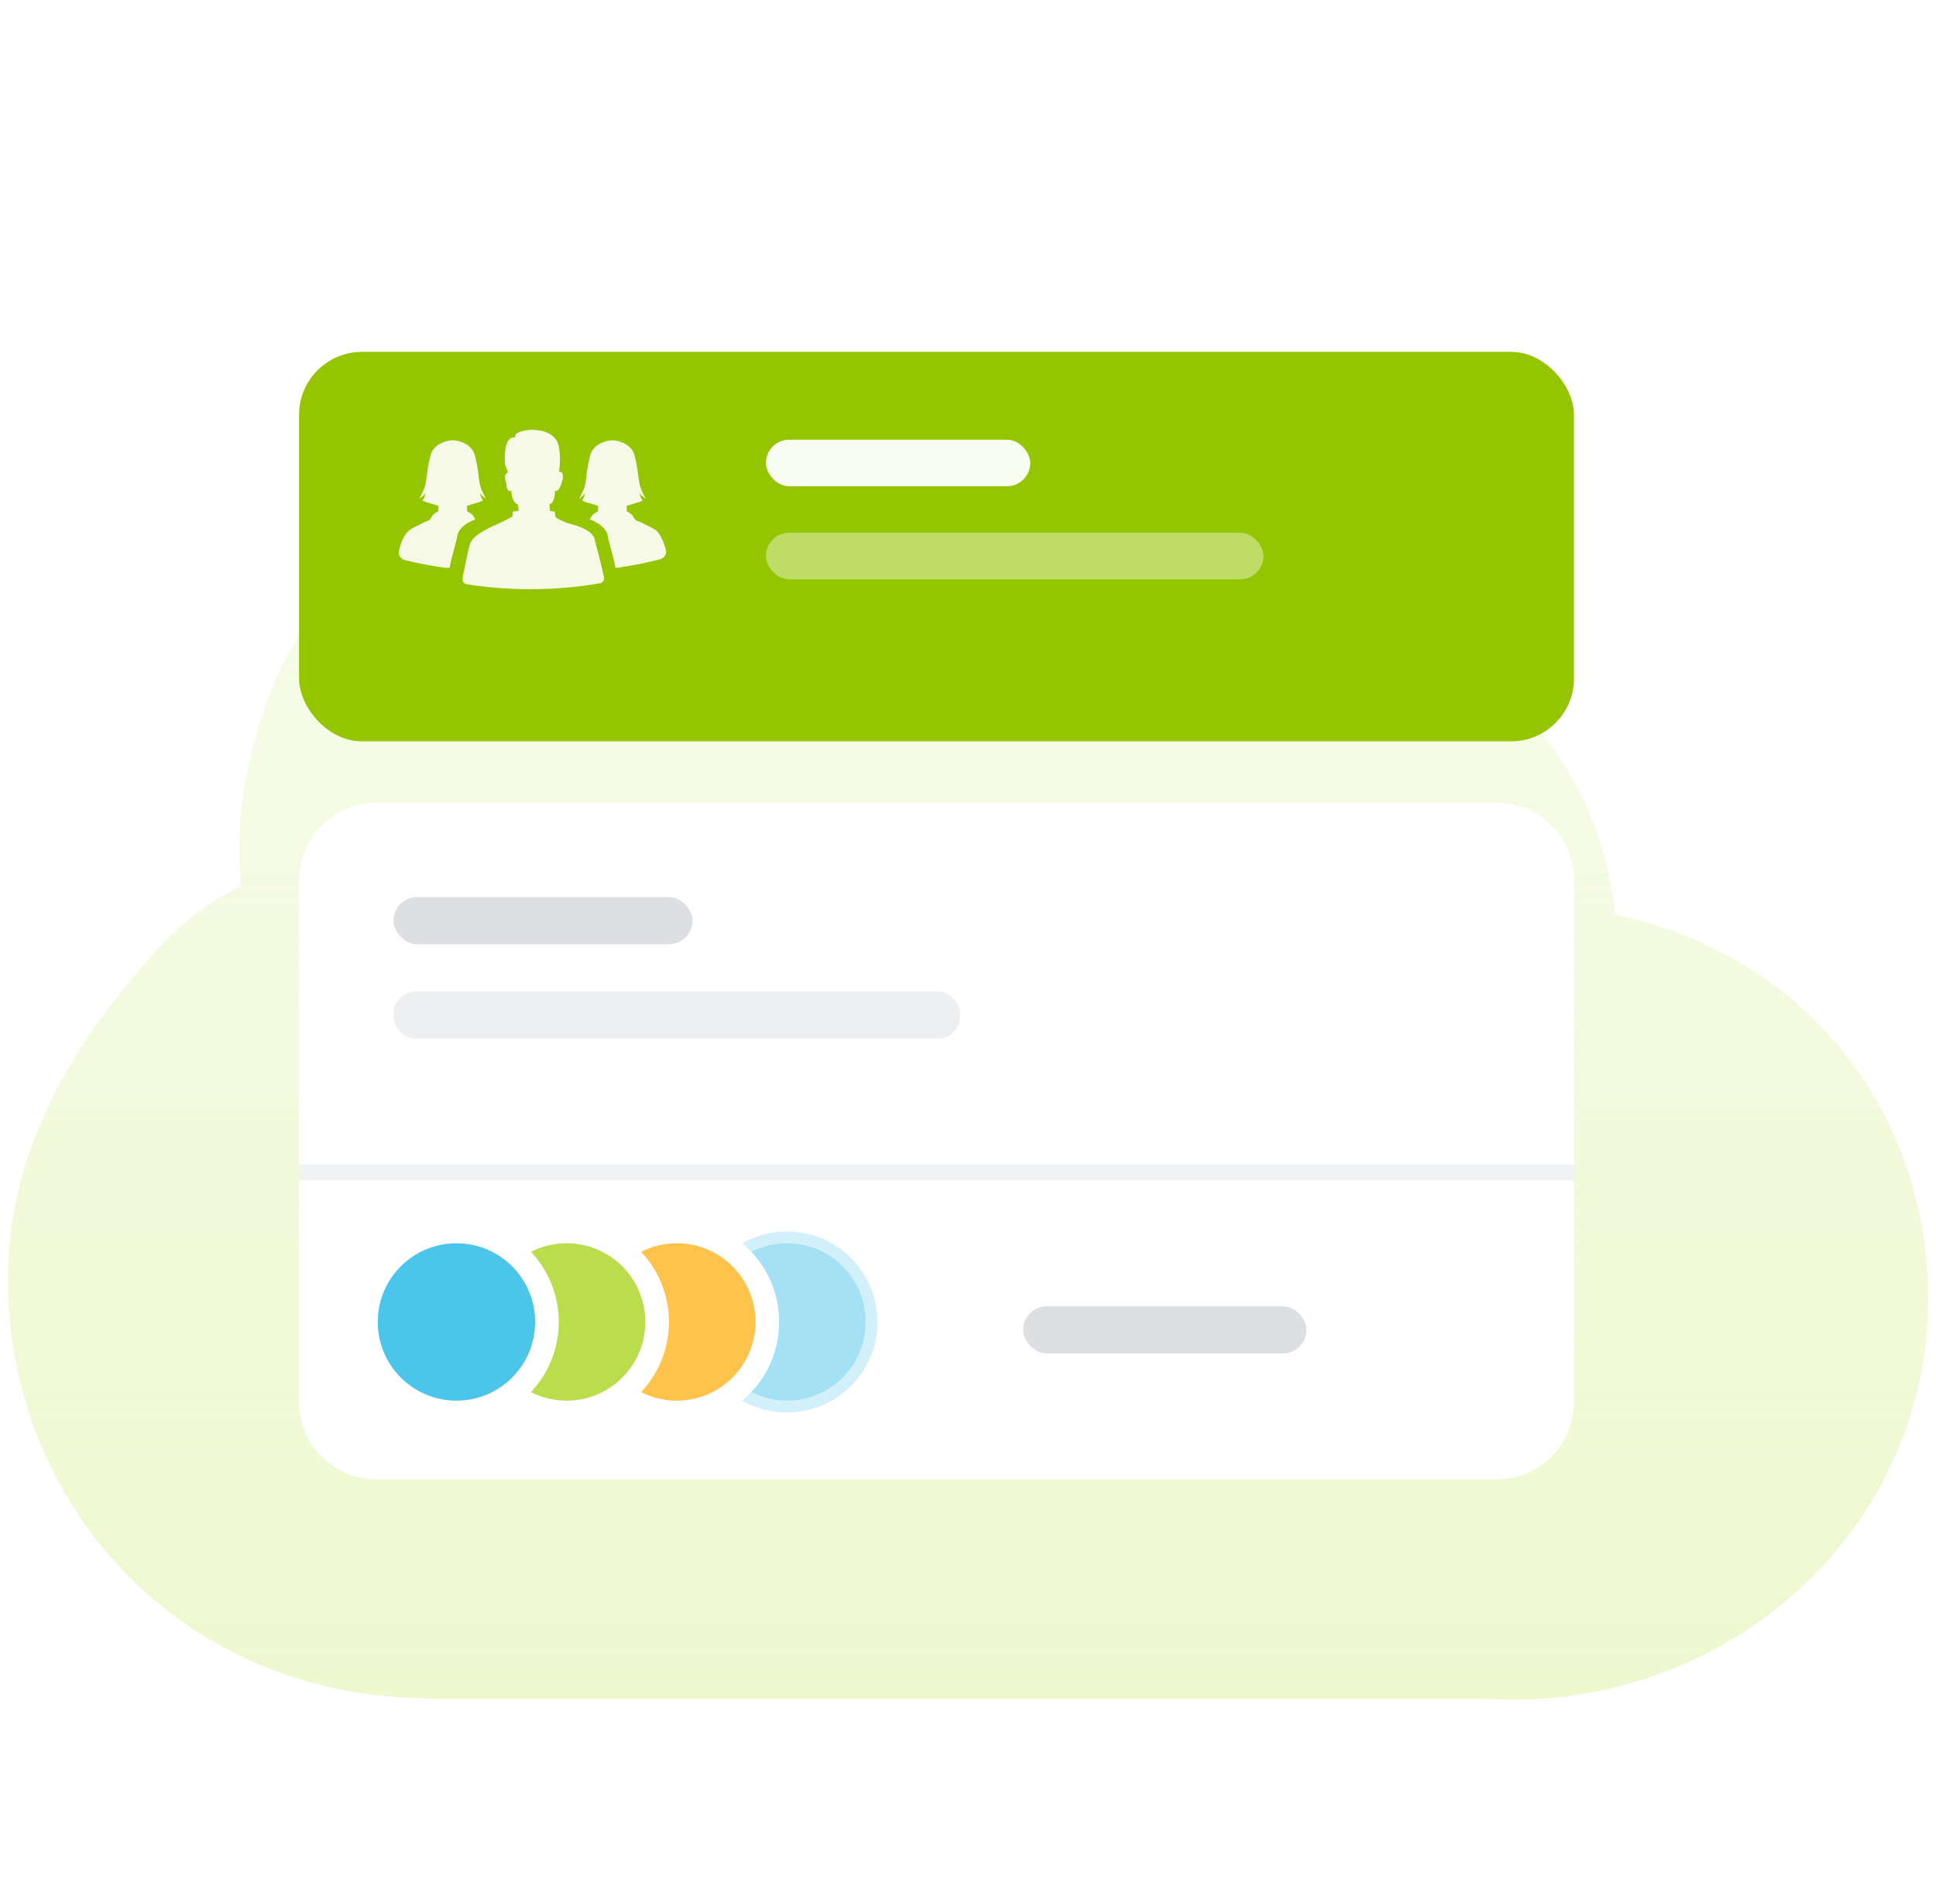 <svg width="123" height="121" viewBox="0 0 123 121" fill="none" xmlns="http://www.w3.org/2000/svg">
<path opacity="0.8" fill-rule="evenodd" clip-rule="evenodd" d="M94.571 107.958H28.254C27.686 107.958 27.124 107.938 26.567 107.898C11.579 107.569 0.502 95.761 0.501 81.244C0.505 74.168 3.673 67.838 8.282 62.299C10.484 59.652 12.08 57.907 15.301 56.315C15.244 55.595 15.214 54.868 15.214 54.133C15.219 46.667 18.302 39.509 23.785 34.233C29.268 28.957 36.702 25.995 44.452 26C54.379 26.012 63.037 31.186 68.304 38.486C71.772 37.632 76.06 37.359 78.865 37.361C91.256 37.375 101.434 46.476 102.614 58.114C114.487 60.607 122.511 70.406 122.501 82.59C122.489 96.631 110.668 108.006 96.093 108C95.582 108 95.075 107.986 94.571 107.958Z" fill="url(#paint0_linear_4358_215450)"/>
<g filter="url(#filter0_d_4358_215450)">
<rect x="19" y="20" width="81" height="24.75" rx="4" fill="#95C500"/>
</g>
<rect x="48.662" y="27.939" width="16.793" height="2.958" rx="1.479" fill="white" fill-opacity="0.94"/>
<rect x="48.662" y="33.852" width="31.61" height="2.958" rx="1.479" fill="white" fill-opacity="0.4"/>
<path d="M38.106 37.065C38.291 37.033 38.412 36.858 38.373 36.677C38.168 35.702 37.797 34.358 37.797 34.358C37.797 33.982 37.286 33.551 36.278 33.301C35.936 33.209 35.611 33.067 35.316 32.88C35.268 32.764 35.25 32.639 35.261 32.516L34.938 32.468C34.938 32.441 34.91 32.047 34.91 32.047C35.298 31.922 35.259 31.181 35.259 31.181C35.505 31.313 35.666 30.728 35.666 30.728C35.957 29.915 35.52 29.964 35.52 29.964C35.597 29.467 35.597 28.962 35.52 28.465C35.326 26.818 32.403 27.265 32.749 27.803C31.895 27.651 32.09 29.522 32.09 29.522L32.275 30.006C32.019 30.165 32.069 30.349 32.125 30.555C32.148 30.641 32.173 30.73 32.176 30.823C32.194 31.29 32.491 31.193 32.491 31.193C32.509 31.963 32.904 32.065 32.904 32.065C32.978 32.548 32.932 32.465 32.932 32.465L32.581 32.506C32.585 32.616 32.576 32.726 32.553 32.834C32.349 32.921 32.224 32.991 32.101 33.059C31.974 33.13 31.848 33.2 31.64 33.288C30.847 33.621 29.985 34.057 29.831 34.642C29.738 35 29.531 36.004 29.384 36.731C29.347 36.916 29.471 37.095 29.66 37.126C30.931 37.328 32.29 37.438 33.703 37.438C35.25 37.438 36.733 37.306 38.106 37.065Z" fill="white" fill-opacity="0.9"/>
<path d="M41.933 35.538C42.201 35.468 42.376 35.22 42.309 34.955C42.184 34.464 41.927 33.84 41.619 33.656C41.199 33.405 41.236 33.457 40.973 33.316C40.799 33.219 40.615 33.138 40.425 33.075C40.327 32.992 40.252 32.889 40.204 32.773C40.104 32.653 39.972 32.56 39.822 32.502L39.811 32.142L40.601 31.904C40.601 31.904 40.805 31.813 40.825 31.813C40.793 31.749 40.757 31.688 40.716 31.629C40.701 31.591 40.626 31.328 40.626 31.328C40.742 31.47 40.877 31.596 41.029 31.703C40.894 31.461 40.779 31.209 40.684 30.951C40.621 30.712 40.577 30.469 40.553 30.223C40.498 29.767 40.414 29.315 40.3 28.869C40.218 28.647 40.074 28.451 39.882 28.302C39.6 28.114 39.27 28.001 38.925 27.975H38.886C38.542 28.001 38.211 28.114 37.93 28.302C37.738 28.451 37.593 28.648 37.512 28.869C37.398 29.315 37.313 29.767 37.259 30.223C37.238 30.474 37.196 30.723 37.133 30.968C37.038 31.221 36.921 31.467 36.783 31.703C36.934 31.595 37.069 31.469 37.183 31.327C37.183 31.327 37.087 31.615 37.072 31.654C37.037 31.704 37.008 31.757 36.985 31.812C37.004 31.812 37.208 31.903 37.208 31.903L37.998 32.142L37.987 32.502C37.837 32.56 37.705 32.654 37.605 32.773C37.567 32.853 37.52 32.929 37.466 33C38.185 33.282 38.606 33.693 38.623 34.153C38.627 34.177 38.665 34.317 38.718 34.513C38.851 35.002 39.078 35.841 39.097 36.084H39.162C40.164 35.942 41.095 35.758 41.933 35.538Z" fill="white" fill-opacity="0.9"/>
<path d="M28.571 36.081H28.284C27.371 35.953 26.517 35.789 25.739 35.596C25.467 35.528 25.285 35.278 25.344 35.007C25.45 34.52 25.683 33.9 26.073 33.647C26.326 33.483 26.431 33.455 26.694 33.314C26.868 33.217 27.052 33.136 27.242 33.072C27.34 32.99 27.416 32.886 27.463 32.771C27.563 32.651 27.695 32.557 27.845 32.5L27.857 32.139L27.067 31.902C27.067 31.902 26.863 31.811 26.843 31.811C26.874 31.747 26.911 31.686 26.952 31.627C26.967 31.589 27.041 31.326 27.041 31.326C26.926 31.468 26.79 31.594 26.638 31.7C26.773 31.458 26.888 31.207 26.983 30.949C27.046 30.71 27.09 30.466 27.115 30.221C27.169 29.765 27.253 29.313 27.368 28.867C27.449 28.645 27.593 28.449 27.785 28.3C28.067 28.111 28.398 27.999 28.742 27.973H28.781C29.126 27.998 29.456 28.111 29.738 28.3C29.93 28.449 30.074 28.645 30.155 28.867C30.27 29.313 30.354 29.765 30.409 30.221C30.43 30.472 30.471 30.721 30.534 30.965C30.629 31.219 30.746 31.465 30.885 31.7C30.734 31.593 30.599 31.467 30.485 31.325C30.487 31.331 30.581 31.614 30.596 31.652C30.63 31.702 30.66 31.755 30.683 31.81C30.663 31.81 30.459 31.901 30.459 31.901L29.669 32.139L29.681 32.5C29.831 32.558 29.962 32.651 30.063 32.771C30.101 32.851 30.147 32.927 30.202 32.998C29.482 33.279 29.061 33.691 29.044 34.151C29.041 34.174 29.003 34.312 28.951 34.506C28.818 34.995 28.59 35.838 28.571 36.081Z" fill="white" fill-opacity="0.9"/>
<g filter="url(#filter1_d_4358_215450)">
<path d="M19 53.914C19 51.2 21.2 49 23.914 49H95.086C97.8 49 100 51.2 100 53.914V87.085C100 89.799 97.799 92 95.085 92H23.915C21.201 92 19 89.799 19 87.085V53.914Z" fill="white"/>
<g opacity="0.7">
<path opacity="0.5" d="M55.75 81.999C55.75 78.824 53.176 76.249 50 76.249C46.824 76.249 44.25 78.824 44.25 81.999C44.25 85.175 46.824 87.749 50 87.749C53.176 87.749 55.75 85.175 55.75 81.999Z" fill="#00ACE3" stroke="white" stroke-width="1.5"/>
<path d="M48.75 81.999C48.75 78.824 46.176 76.249 43 76.249C39.824 76.249 37.25 78.824 37.25 81.999C37.25 85.175 39.824 87.749 43 87.749C46.176 87.749 48.75 85.175 48.75 81.999Z" fill="#FFA900" stroke="white" stroke-width="1.5"/>
<path d="M41.75 81.999C41.75 78.824 39.176 76.249 36 76.249C32.824 76.249 30.25 78.824 30.25 81.999C30.25 85.175 32.824 87.749 36 87.749C39.176 87.749 41.75 85.175 41.75 81.999Z" fill="#9DCF00" stroke="white" stroke-width="1.5"/>
<path d="M34.75 81.999C34.75 78.824 32.176 76.249 29 76.249C25.824 76.249 23.25 78.824 23.25 81.999C23.25 85.175 25.824 87.749 29 87.749C32.176 87.749 34.75 85.175 34.75 81.999Z" fill="#00ACE3" stroke="white" stroke-width="1.5"/>
</g>
<rect opacity="0.5" x="65" y="81" width="18" height="3" rx="1.5" fill="#BDC1C6"/>
<rect opacity="0.08" x="19" y="72" width="81" height="1" fill="#525C69"/>
<rect opacity="0.5" x="25" y="55" width="19" height="3" rx="1.5" fill="#BDC1C6"/>
<rect x="25" y="61" width="36" height="3" rx="1.404" fill="#525C69" fill-opacity="0.1"/>
</g>
<defs>
<filter id="filter0_d_4358_215450" x="11.926" y="15.284" width="95.149" height="38.899" filterUnits="userSpaceOnUse" color-interpolation-filters="sRGB">
<feFlood flood-opacity="0" result="BackgroundImageFix"/>
<feColorMatrix in="SourceAlpha" type="matrix" values="0 0 0 0 0 0 0 0 0 0 0 0 0 0 0 0 0 0 127 0" result="hardAlpha"/>
<feOffset dy="2.358"/>
<feGaussianBlur stdDeviation="3.537"/>
<feComposite in2="hardAlpha" operator="out"/>
<feColorMatrix type="matrix" values="0 0 0 0 0.424 0 0 0 0 0.424 0 0 0 0 0.424 0 0 0 0.12 0"/>
<feBlend mode="normal" in2="BackgroundImageFix" result="effect1_dropShadow_4358_215450"/>
<feBlend mode="normal" in="SourceGraphic" in2="effect1_dropShadow_4358_215450" result="shape"/>
</filter>
<filter id="filter1_d_4358_215450" x="13" y="45" width="93" height="55" filterUnits="userSpaceOnUse" color-interpolation-filters="sRGB">
<feFlood flood-opacity="0" result="BackgroundImageFix"/>
<feColorMatrix in="SourceAlpha" type="matrix" values="0 0 0 0 0 0 0 0 0 0 0 0 0 0 0 0 0 0 127 0" result="hardAlpha"/>
<feOffset dy="2"/>
<feGaussianBlur stdDeviation="3"/>
<feComposite in2="hardAlpha" operator="out"/>
<feColorMatrix type="matrix" values="0 0 0 0 0.193 0 0 0 0 0.193 0 0 0 0 0.193 0 0 0 0.08 0"/>
<feBlend mode="normal" in2="BackgroundImageFix" result="effect1_dropShadow_4358_215450"/>
<feBlend mode="normal" in="SourceGraphic" in2="effect1_dropShadow_4358_215450" result="shape"/>
</filter>
<linearGradient id="paint0_linear_4358_215450" x1="61.018" y1="41.504" x2="61.018" y2="108" gradientUnits="userSpaceOnUse">
<stop stop-color="#EAF6C3" stop-opacity="0.5"/>
<stop offset="1" stop-color="#EAF6C3"/>
</linearGradient>
</defs>
</svg>
